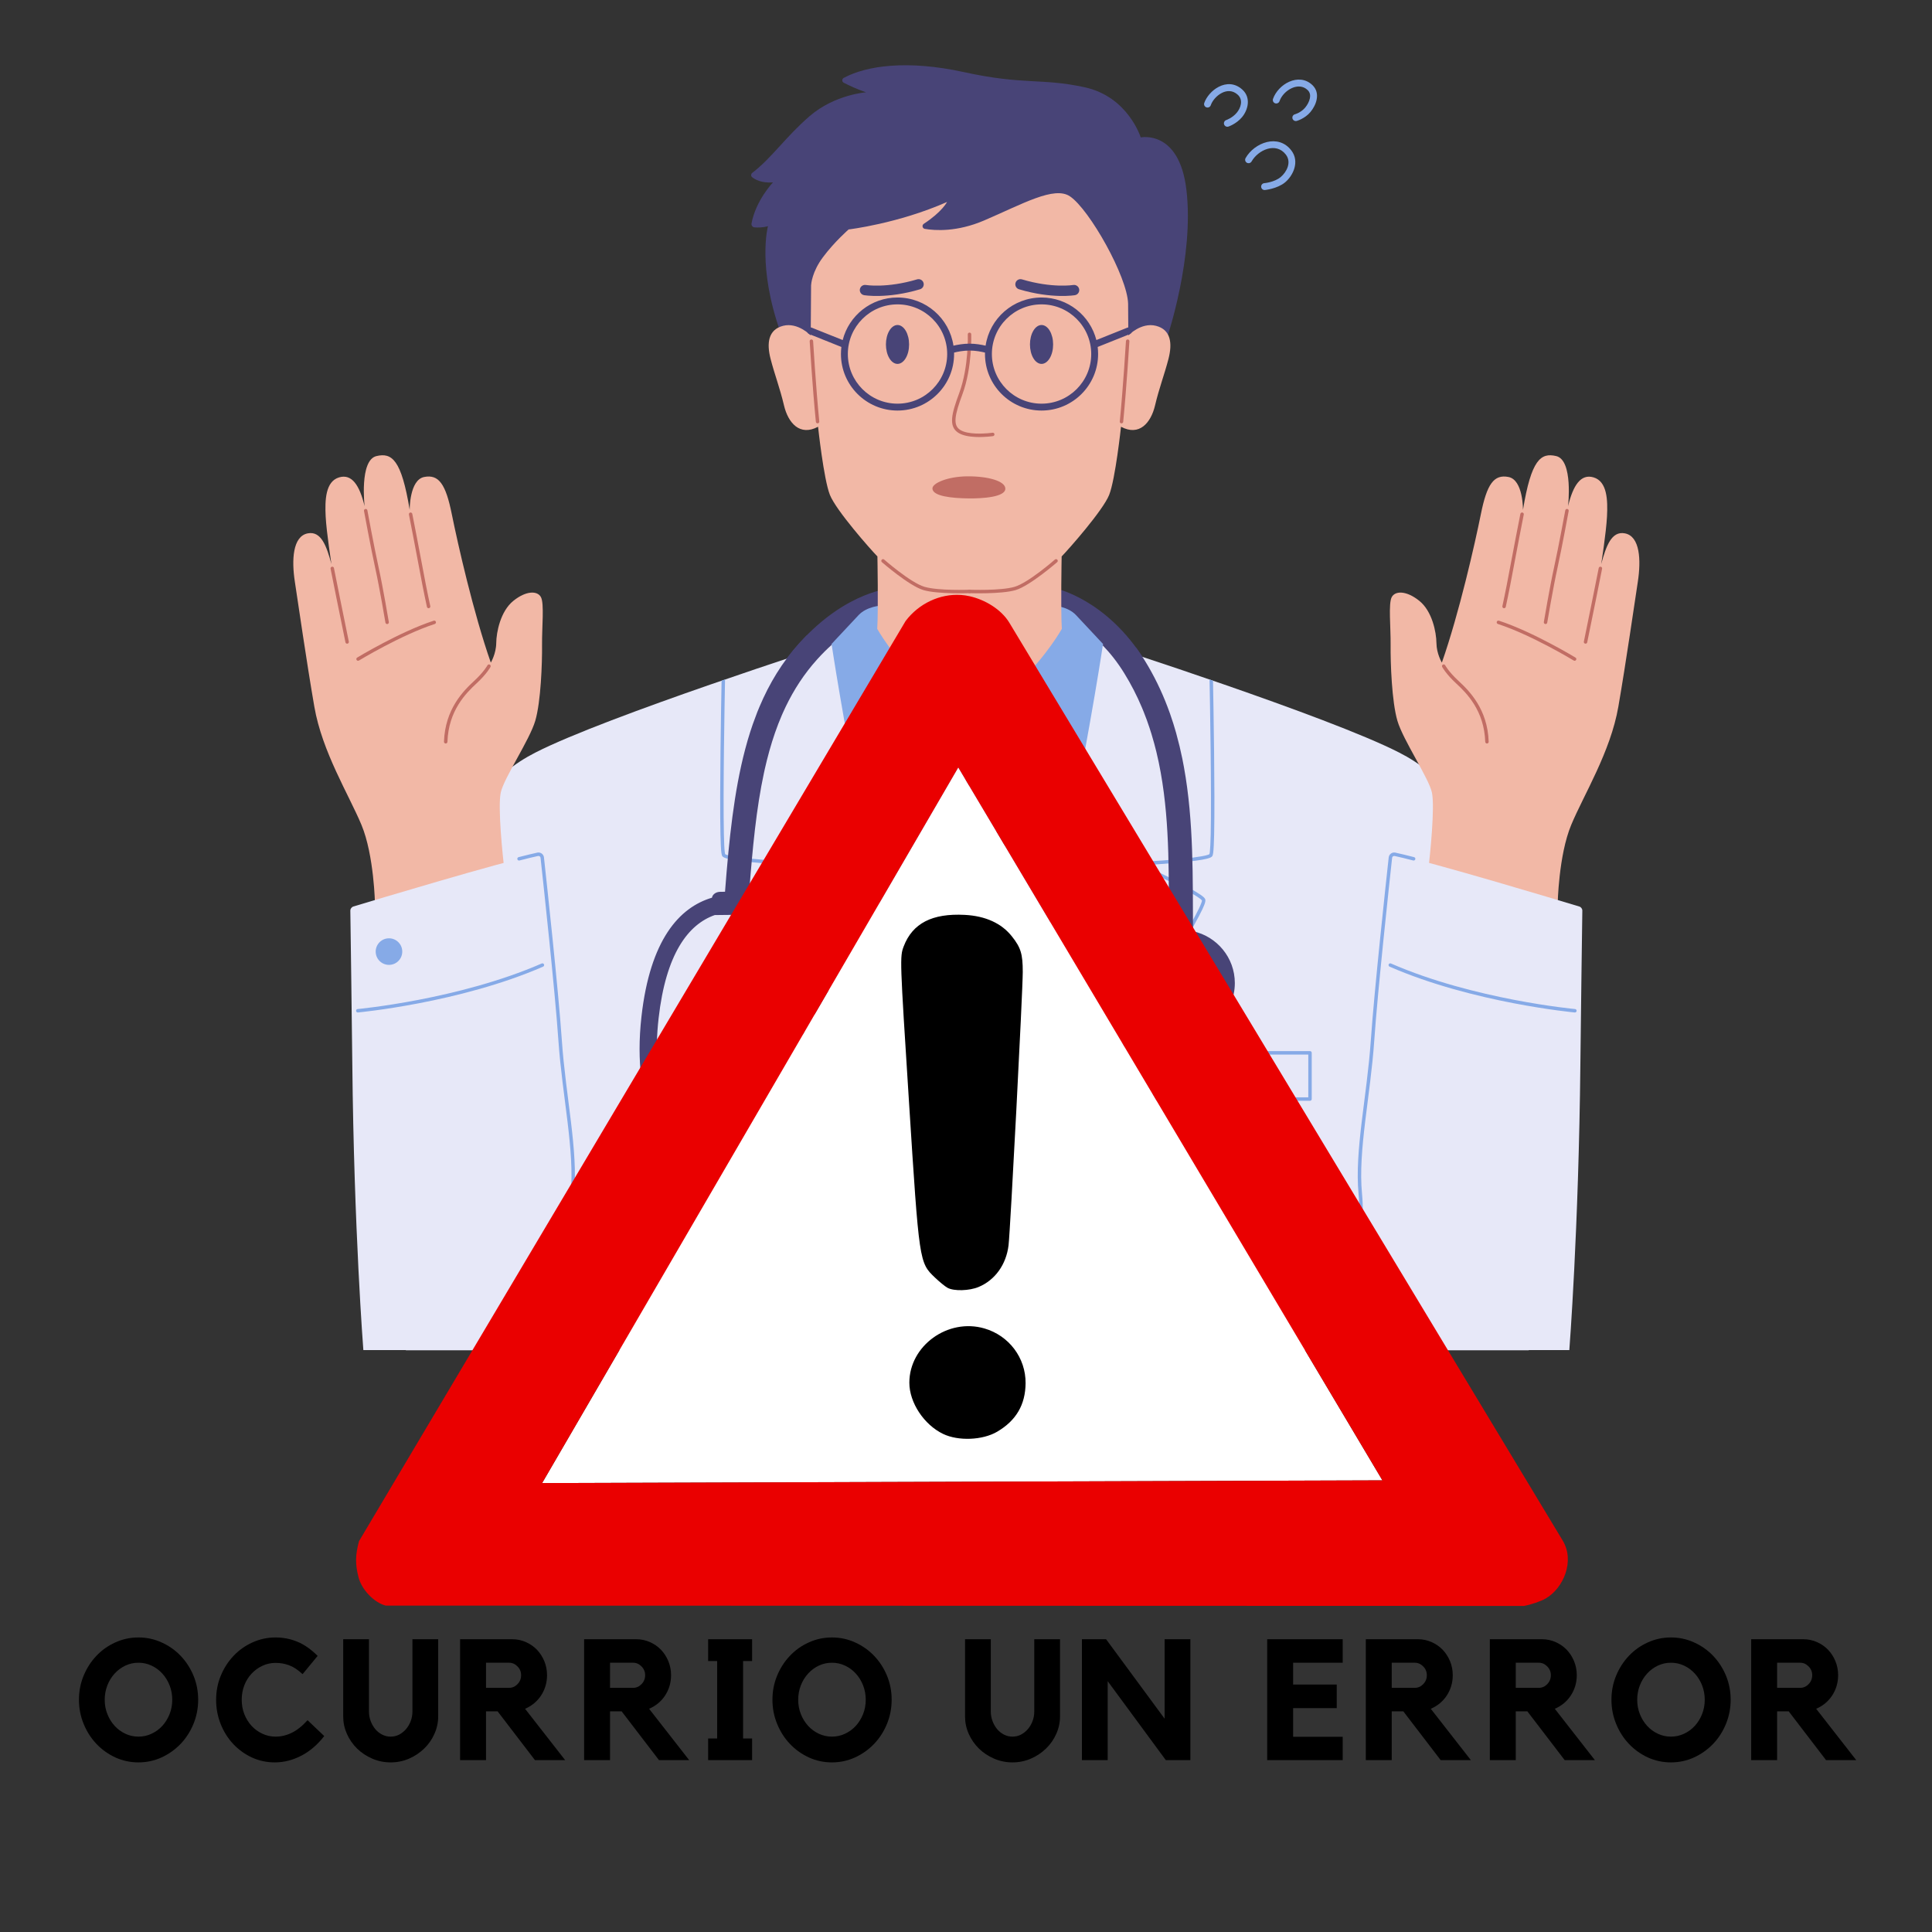 <svg xmlns="http://www.w3.org/2000/svg" xmlns:xlink="http://www.w3.org/1999/xlink" width="500" zoomAndPan="magnify" viewBox="0 0 375 375" height="500" preserveAspectRatio="xMidYMid meet" version="1.0"><rect x="0" y="0" width="375" height="375" fill="#333333" stroke="none"/><defs><g/><clipPath id="82d92f7d9d"><path d="M 78 124 L 297 124 L 297 262.121 L 78 262.121 Z M 78 124 " clip-rule="nonzero"/></clipPath><clipPath id="0815c92156"><path d="M 56.25 88 L 106 88 L 106 176 L 56.25 176 Z M 56.25 88 " clip-rule="nonzero"/></clipPath><clipPath id="e701222371"><path d="M 269 88 L 318.75 88 L 318.75 176 L 269 176 Z M 269 88 " clip-rule="nonzero"/></clipPath><clipPath id="7271007358"><path d="M 68 165 L 116 165 L 116 262.121 L 68 262.121 Z M 68 165 " clip-rule="nonzero"/></clipPath><clipPath id="fca00e598e"><path d="M 260 165 L 308 165 L 308 262.121 L 260 262.121 Z M 260 165 " clip-rule="nonzero"/></clipPath><clipPath id="f520c1b42b"><path d="M 69 115.215 L 305 115.215 L 305 311.715 L 69 311.715 Z M 69 115.215 " clip-rule="nonzero"/></clipPath></defs><path fill="#484477" d="M 143.574 149.973 C 145.598 140.141 148.949 131.699 155.152 124.828 C 164.438 114.539 173.176 114.168 173.176 114.168 C 174.465 114.09 175.574 115.074 175.652 116.363 C 175.727 117.652 174.742 118.762 173.453 118.836 C 173.453 118.836 166.348 119.406 158.629 127.965 C 153.152 134.027 150.137 141.422 148.293 149.973 Z M 225.297 149.973 C 224.09 143.27 221.965 136.727 218.207 130.656 C 212.039 120.691 203.902 118.785 203.902 118.785 C 202.641 118.508 201.84 117.258 202.117 116 C 202.395 114.738 203.645 113.941 204.91 114.219 C 204.91 114.219 214.816 116.281 222.188 128.195 C 226.414 135.023 228.723 142.41 229.988 149.973 Z M 225.297 149.973 " fill-opacity="1" fill-rule="evenodd"/><path fill="#86aae7" d="M 187.75 119.93 L 187.758 119.918 L 204.543 117.551 C 204.543 117.551 207.277 117.707 208.852 119.387 C 210.426 121.07 216.004 127.031 216.004 127.031 L 199.48 227.883 L 187.758 255.41 L 187.75 255.391 L 187.75 255.41 L 176.027 227.883 L 159.5 127.031 C 159.5 127.031 165.082 121.07 166.656 119.387 C 168.23 117.707 170.965 117.551 170.965 117.551 L 187.75 119.918 Z M 187.75 119.93 " fill-opacity="1" fill-rule="evenodd"/><path fill="#484477" d="M 164.035 145.691 L 169.516 154.875 C 169.57 154.969 169.664 155.027 169.77 155.035 C 169.875 155.047 169.98 155.008 170.051 154.93 C 170.051 154.93 175.48 148.938 178.109 146.145 C 179.555 144.609 180.695 143.465 181.637 142.867 C 182.434 142.359 183.062 142.262 183.613 142.777 C 183.75 142.902 183.961 142.898 184.086 142.762 C 184.211 142.629 184.207 142.418 184.07 142.289 C 183.434 141.691 182.727 141.609 181.879 141.98 C 180.793 142.453 179.43 143.766 177.621 145.688 C 175.363 148.086 171.039 152.848 169.859 154.145 C 169.859 154.145 164.609 145.348 164.609 145.348 C 164.516 145.191 164.309 145.141 164.152 145.234 C 163.992 145.328 163.941 145.531 164.035 145.691 Z M 164.035 145.691 " fill-opacity="1" fill-rule="evenodd"/><path fill="#484477" d="M 211.473 145.691 L 205.988 154.875 C 205.938 154.969 205.844 155.027 205.738 155.035 C 205.629 155.047 205.527 155.008 205.457 154.93 C 205.457 154.93 200.023 148.938 197.398 146.145 C 195.953 144.609 194.812 143.465 193.867 142.867 C 193.07 142.359 192.441 142.262 191.895 142.777 C 191.758 142.902 191.547 142.898 191.422 142.762 C 191.293 142.629 191.301 142.418 191.434 142.289 C 192.07 141.691 192.781 141.609 193.629 141.98 C 194.715 142.453 196.078 143.766 197.887 145.688 C 200.145 148.086 204.469 152.848 205.648 154.145 C 205.648 154.145 210.898 145.348 210.898 145.348 C 210.992 145.191 211.195 145.141 211.355 145.234 C 211.512 145.328 211.566 145.531 211.473 145.691 Z M 211.473 145.691 " fill-opacity="1" fill-rule="evenodd"/><g clip-path="url(#82d92f7d9d)"><path fill="#e7e8f8" d="M 78.777 262.09 C 78.777 262.09 81.402 212.418 84.254 195.629 C 86.277 183.707 88.281 164.746 93.434 155.613 C 96.031 151.004 99.934 148.109 103.93 146.066 C 117.727 139.012 161.406 124.992 161.406 124.992 C 161.406 124.992 170.133 183.609 187.75 242.523 L 188.164 241.141 C 205.504 182.699 214.098 124.992 214.098 124.992 C 214.098 124.992 257.777 139.012 271.57 146.066 C 275.566 148.109 279.473 151.004 282.07 155.613 C 287.219 164.746 289.223 183.707 291.25 195.629 C 294.102 212.418 296.727 262.09 296.727 262.09 L 187.75 262.082 Z M 78.777 262.09 " fill-opacity="1" fill-rule="evenodd"/></g><path fill="#484477" d="M 187.418 149.449 L 187.418 232.113 C 187.418 232.297 187.566 232.445 187.75 232.445 C 187.934 232.445 188.086 232.297 188.086 232.113 L 188.086 149.449 C 188.086 149.266 187.934 149.113 187.75 149.113 C 187.566 149.113 187.418 149.266 187.418 149.449 Z M 187.418 149.449 " fill-opacity="1" fill-rule="evenodd"/><path fill="#484477" d="M 195.293 163.238 C 195.293 163.484 195.246 163.723 195.152 163.949 C 195.059 164.176 194.922 164.379 194.75 164.551 C 194.574 164.727 194.375 164.859 194.145 164.953 C 193.918 165.047 193.68 165.094 193.434 165.094 C 193.188 165.094 192.953 165.047 192.723 164.953 C 192.496 164.859 192.297 164.727 192.121 164.551 C 191.945 164.379 191.812 164.176 191.719 163.949 C 191.625 163.723 191.578 163.484 191.578 163.238 C 191.578 162.992 191.625 162.758 191.719 162.527 C 191.812 162.301 191.945 162.102 192.121 161.926 C 192.297 161.754 192.496 161.617 192.723 161.523 C 192.953 161.43 193.188 161.383 193.434 161.383 C 193.68 161.383 193.918 161.43 194.145 161.523 C 194.375 161.617 194.574 161.754 194.75 161.926 C 194.922 162.102 195.059 162.301 195.152 162.527 C 195.246 162.758 195.293 162.992 195.293 163.238 Z M 195.293 163.238 " fill-opacity="1" fill-rule="nonzero"/><path fill="#484477" d="M 195.293 186.48 C 195.293 186.727 195.246 186.965 195.152 187.191 C 195.059 187.418 194.922 187.621 194.75 187.793 C 194.574 187.969 194.375 188.102 194.145 188.195 C 193.918 188.289 193.68 188.336 193.434 188.336 C 193.188 188.336 192.953 188.289 192.723 188.195 C 192.496 188.102 192.297 187.969 192.121 187.793 C 191.945 187.621 191.812 187.418 191.719 187.191 C 191.625 186.965 191.578 186.727 191.578 186.48 C 191.578 186.234 191.625 186 191.719 185.77 C 191.812 185.543 191.945 185.344 192.121 185.168 C 192.297 184.996 192.496 184.859 192.723 184.766 C 192.953 184.672 193.188 184.625 193.434 184.625 C 193.68 184.625 193.918 184.672 194.145 184.766 C 194.375 184.859 194.574 184.996 194.75 185.168 C 194.922 185.344 195.059 185.543 195.152 185.77 C 195.246 186 195.293 186.234 195.293 186.48 Z M 195.293 186.48 " fill-opacity="1" fill-rule="nonzero"/><path fill="#484477" d="M 195.293 209.77 C 195.293 210.016 195.246 210.25 195.152 210.477 C 195.059 210.707 194.922 210.906 194.75 211.082 C 194.574 211.254 194.375 211.387 194.145 211.484 C 193.918 211.578 193.68 211.625 193.434 211.625 C 193.188 211.625 192.953 211.578 192.723 211.484 C 192.496 211.387 192.297 211.254 192.121 211.082 C 191.945 210.906 191.812 210.707 191.719 210.477 C 191.625 210.25 191.578 210.016 191.578 209.77 C 191.578 209.523 191.625 209.285 191.719 209.059 C 191.812 208.828 191.945 208.629 192.121 208.457 C 192.297 208.281 192.496 208.148 192.723 208.051 C 192.953 207.957 193.188 207.91 193.434 207.91 C 193.68 207.91 193.918 207.957 194.145 208.051 C 194.375 208.148 194.574 208.281 194.75 208.457 C 194.922 208.629 195.059 208.828 195.152 209.059 C 195.246 209.285 195.293 209.523 195.293 209.77 Z M 195.293 209.77 " fill-opacity="1" fill-rule="nonzero"/><path fill="#484477" d="M 226.512 65.59 C 226.512 65.59 231.867 49.875 230.27 36.738 C 228.852 25.102 221.414 26.672 221.414 26.672 C 221.414 26.672 218.969 18.77 210.535 16.938 C 202.105 15.105 198.766 16.555 187.117 14 C 176.18 11.602 168.215 12.715 163.746 15.133 C 163.582 15.23 163.48 15.41 163.484 15.602 C 163.492 15.797 163.602 15.973 163.773 16.062 C 164.73 16.551 166.383 17.34 168.102 17.918 C 168.102 17.918 162.035 18.34 157.18 22.516 C 152.516 26.523 149.762 30.711 146.016 33.547 C 145.895 33.637 145.816 33.777 145.797 33.926 C 145.781 34.078 145.828 34.23 145.926 34.344 C 146.516 34.832 147.762 35.566 150.035 35.402 C 150.035 35.402 146.695 38.883 145.867 43.391 C 145.84 43.559 145.879 43.734 145.98 43.871 C 146.082 44.012 146.238 44.102 146.406 44.125 C 147.02 44.184 148.008 44.203 149.059 43.902 C 149.059 43.902 146.926 51.734 151.543 64.66 C 156.156 77.586 226.512 65.59 226.512 65.59 Z M 226.512 65.59 " fill-opacity="1" fill-rule="evenodd"/><path fill="#f2b8a6" d="M 157.43 55.387 C 157.445 55.102 157.629 52.746 159.723 49.938 C 161.957 46.938 164.719 44.535 164.719 44.535 C 164.719 44.535 174.297 43.41 183.824 39.199 C 183.824 39.199 182.867 41.113 179.297 43.449 C 179.121 43.57 179.035 43.781 179.07 43.988 C 179.105 44.195 179.262 44.363 179.469 44.418 C 181.477 44.766 185.738 45.055 191.023 42.789 C 198.438 39.617 204.625 36.035 207.691 38.117 C 211.488 40.691 218.836 53.738 218.965 58.961 L 218.965 59.023 L 219.008 65.105 C 219.008 65.105 221.496 62.504 224.383 63.242 C 227.27 63.988 227.586 66.621 226.801 69.66 C 226.016 72.699 224.992 75.309 224.195 78.688 C 223.398 82.066 221.145 84.742 217.586 82.832 C 217.586 82.832 216.496 93.016 215.289 96.055 C 214.078 99.094 207.387 106.652 206.066 108.004 C 206.066 108.004 205.867 118.484 206.102 122.062 C 206.102 122.062 203.301 127.113 197.922 132.344 C 191.348 138.734 190.934 139.039 190.48 140.434 C 189.316 144.051 188.191 147.207 188.191 147.207 L 188.18 147.152 L 188.18 147.207 C 188.18 147.207 187.055 144.051 185.887 140.434 C 185.438 139.039 185.023 138.734 178.449 132.344 C 173.07 127.113 170.27 122.062 170.27 122.062 C 170.5 118.484 170.305 108.004 170.305 108.004 C 168.984 106.652 162.293 99.094 161.082 96.055 C 159.875 93.016 158.785 82.832 158.785 82.832 C 155.223 84.742 152.973 82.066 152.172 78.688 C 151.375 75.309 150.355 72.699 149.57 69.66 C 148.781 66.621 149.102 63.988 151.988 63.242 C 154.871 62.504 157.363 65.105 157.363 65.105 L 157.43 55.414 Z M 157.43 55.387 " fill-opacity="1" fill-rule="evenodd"/><path fill="#c16d64" d="M 157.156 66.238 C 157.156 66.238 157.691 75.152 158.359 81.875 C 158.379 82.059 158.539 82.191 158.727 82.176 C 158.906 82.156 159.043 81.992 159.023 81.809 C 158.359 75.098 157.824 66.199 157.824 66.199 C 157.812 66.016 157.652 65.875 157.469 65.887 C 157.285 65.898 157.145 66.055 157.156 66.238 Z M 157.156 66.238 " fill-opacity="1" fill-rule="evenodd"/><path fill="#c16d64" d="M 218.547 66.199 C 218.547 66.199 218.012 75.098 217.348 81.809 C 217.328 81.992 217.461 82.156 217.645 82.176 C 217.828 82.191 217.992 82.059 218.012 81.875 C 218.676 75.152 219.215 66.238 219.215 66.238 C 219.227 66.055 219.086 65.898 218.902 65.887 C 218.715 65.875 218.559 66.016 218.547 66.199 Z M 218.547 66.199 " fill-opacity="1" fill-rule="evenodd"/><path fill="#c16d64" d="M 204.758 108.609 C 204.758 108.609 199.637 113.102 196.934 113.898 C 194.227 114.699 188.203 114.465 188.203 114.465 C 188.016 114.457 187.863 114.605 187.855 114.789 C 187.848 114.973 187.992 115.129 188.176 115.133 C 188.176 115.133 194.348 115.359 197.125 114.539 C 199.906 113.719 205.199 109.113 205.199 109.113 C 205.336 108.992 205.352 108.777 205.23 108.641 C 205.109 108.504 204.898 108.488 204.758 108.609 Z M 204.758 108.609 " fill-opacity="1" fill-rule="evenodd"/><path fill="#c16d64" d="M 187.848 64.902 C 187.848 64.902 188.078 71.172 186.188 76.281 C 185.43 78.324 184.918 79.918 184.812 81.133 C 184.695 82.48 185.055 83.406 186.027 84.016 C 186.867 84.543 188.125 84.758 189.336 84.812 C 191.094 84.895 192.742 84.652 192.742 84.652 C 192.926 84.625 193.051 84.453 193.023 84.273 C 193 84.09 192.828 83.965 192.645 83.992 C 192.645 83.992 191.059 84.223 189.367 84.145 C 188.277 84.098 187.137 83.922 186.383 83.449 C 185.625 82.977 185.387 82.238 185.48 81.191 C 185.582 80.016 186.082 78.484 186.812 76.512 C 188.746 71.289 188.516 64.875 188.516 64.875 C 188.508 64.691 188.352 64.547 188.168 64.555 C 187.984 64.562 187.84 64.715 187.848 64.902 Z M 187.848 64.902 " fill-opacity="1" fill-rule="evenodd"/><path fill="#c16d64" d="M 171.613 108.609 C 171.613 108.609 176.734 113.102 179.438 113.898 C 182.145 114.699 188.168 114.465 188.168 114.465 C 188.352 114.457 188.508 114.605 188.516 114.789 C 188.523 114.973 188.379 115.129 188.191 115.133 C 188.191 115.133 182.023 115.359 179.246 114.539 C 176.461 113.719 171.172 109.113 171.172 109.113 C 171.035 108.992 171.02 108.777 171.141 108.641 C 171.262 108.504 171.473 108.488 171.613 108.609 Z M 171.613 108.609 " fill-opacity="1" fill-rule="evenodd"/><path fill="#484477" d="M 176.453 66.855 C 176.453 67.359 176.398 67.84 176.285 68.301 C 176.168 68.766 176.008 69.172 175.797 69.527 C 175.586 69.879 175.344 70.152 175.066 70.344 C 174.793 70.535 174.504 70.633 174.207 70.633 C 173.91 70.633 173.621 70.535 173.348 70.344 C 173.07 70.152 172.828 69.879 172.617 69.527 C 172.406 69.172 172.242 68.766 172.129 68.301 C 172.016 67.84 171.957 67.359 171.957 66.855 C 171.957 66.355 172.016 65.875 172.129 65.414 C 172.242 64.949 172.406 64.543 172.617 64.188 C 172.828 63.836 173.07 63.562 173.348 63.371 C 173.621 63.18 173.91 63.082 174.207 63.082 C 174.504 63.082 174.793 63.18 175.066 63.371 C 175.344 63.562 175.586 63.836 175.797 64.188 C 176.008 64.543 176.168 64.949 176.285 65.414 C 176.398 65.875 176.453 66.355 176.453 66.855 Z M 176.453 66.855 " fill-opacity="1" fill-rule="nonzero"/><path fill="#484477" d="M 204.41 66.855 C 204.41 67.359 204.355 67.84 204.242 68.301 C 204.125 68.766 203.965 69.172 203.754 69.527 C 203.543 69.879 203.301 70.152 203.023 70.344 C 202.75 70.535 202.461 70.633 202.164 70.633 C 201.867 70.633 201.578 70.535 201.305 70.344 C 201.027 70.152 200.785 69.879 200.574 69.527 C 200.363 69.172 200.199 68.766 200.086 68.301 C 199.973 67.84 199.914 67.359 199.914 66.855 C 199.914 66.355 199.973 65.875 200.086 65.414 C 200.199 64.949 200.363 64.543 200.574 64.188 C 200.785 63.836 201.027 63.562 201.305 63.371 C 201.578 63.18 201.867 63.082 202.164 63.082 C 202.461 63.082 202.75 63.18 203.023 63.371 C 203.301 63.562 203.543 63.836 203.754 64.188 C 203.965 64.543 204.125 64.949 204.242 65.414 C 204.355 65.875 204.41 66.355 204.41 66.855 Z M 204.41 66.855 " fill-opacity="1" fill-rule="nonzero"/><path fill="#484477" d="M 191.305 67.094 C 190.574 66.922 189.398 66.703 188.191 66.703 L 188.18 66.703 C 186.973 66.703 185.797 66.922 185.066 67.094 C 184.281 61.805 179.715 57.746 174.207 57.746 C 169.082 57.746 164.773 61.258 163.566 66.004 L 157.562 63.602 C 157.223 63.465 156.832 63.633 156.695 63.977 C 156.555 64.316 156.723 64.707 157.066 64.844 L 163.312 67.344 C 163.258 67.793 163.227 68.25 163.227 68.715 C 163.227 74.77 168.148 79.688 174.207 79.688 C 180.266 79.688 185.188 74.77 185.188 68.715 C 185.188 68.621 185.184 68.531 185.184 68.438 C 185.809 68.281 186.973 68.039 188.18 68.039 L 188.191 68.039 C 189.398 68.039 190.562 68.281 191.188 68.438 C 191.184 68.531 191.184 68.621 191.184 68.715 C 191.184 74.77 196.105 79.688 202.164 79.688 C 208.223 79.688 213.141 74.77 213.141 68.715 C 213.141 68.25 213.113 67.793 213.059 67.344 L 219.305 64.844 C 219.645 64.707 219.812 64.316 219.676 63.977 C 219.539 63.633 219.148 63.465 218.805 63.602 L 212.805 66.004 C 211.594 61.258 207.289 57.746 202.164 57.746 C 196.656 57.746 192.09 61.805 191.305 67.094 Z M 174.207 59.078 C 179.527 59.078 183.848 63.398 183.848 68.715 C 183.848 74.031 179.527 78.352 174.207 78.352 C 168.887 78.352 164.566 74.031 164.566 68.715 C 164.566 63.398 168.887 59.078 174.207 59.078 Z M 202.164 59.078 C 207.484 59.078 211.805 63.398 211.805 68.715 C 211.805 74.031 207.484 78.352 202.164 78.352 C 196.84 78.352 192.523 74.031 192.523 68.715 C 192.523 63.398 196.84 59.078 202.164 59.078 Z M 202.164 59.078 " fill-opacity="1" fill-rule="evenodd"/><path fill="#86aae7" d="M 235.312 132.07 L 234.77 131.883 C 234.855 136.16 235.176 153.883 234.996 161.957 C 234.957 163.555 234.902 164.773 234.824 165.43 C 234.805 165.574 234.77 165.73 234.754 165.789 C 234.715 165.812 234.605 165.871 234.508 165.906 C 234.207 166.012 233.758 166.113 233.203 166.211 C 229.527 166.863 221.441 167.293 220.836 167.328 C 218.164 166.051 216.145 165.125 216.145 165.125 C 215.977 165.047 215.781 165.121 215.703 165.289 C 215.625 165.457 215.699 165.656 215.867 165.73 C 215.867 165.73 226.984 170.84 231.543 173.531 C 232.207 173.922 232.73 174.262 233.051 174.523 C 233.16 174.617 233.273 174.742 233.301 174.773 C 233.309 174.895 233.242 175.094 233.137 175.367 C 232.938 175.906 232.57 176.664 232.086 177.582 C 230.176 181.203 226.484 187.234 223.891 192.039 C 220.188 198.906 204.766 225.305 195.277 239.418 C 195.176 239.57 195.215 239.777 195.371 239.883 C 195.523 239.984 195.73 239.941 195.832 239.789 C 205.332 225.66 220.77 199.23 224.48 192.359 C 227.445 186.855 231.852 179.758 233.387 176.484 C 233.668 175.883 233.855 175.406 233.926 175.082 C 233.969 174.895 233.973 174.746 233.957 174.637 C 233.938 174.52 233.844 174.344 233.641 174.152 C 233.328 173.859 232.711 173.445 231.883 172.953 C 229.547 171.574 225.492 169.562 222.086 167.926 C 224.621 167.773 230.379 167.395 233.32 166.871 C 234.027 166.746 234.578 166.609 234.898 166.469 C 235.098 166.383 235.23 166.285 235.297 166.191 C 235.359 166.113 235.438 165.887 235.484 165.512 C 235.566 164.844 235.629 163.602 235.664 161.973 C 235.84 154.035 235.531 136.789 235.445 132.117 Z M 140.188 132.07 L 140.73 131.883 C 140.648 136.16 140.324 153.883 140.508 161.957 C 140.543 163.555 140.598 164.773 140.68 165.43 C 140.699 165.574 140.734 165.73 140.746 165.789 C 140.789 165.812 140.895 165.871 140.992 165.906 C 141.297 166.012 141.746 166.113 142.297 166.211 C 145.973 166.863 154.062 167.293 154.668 167.328 C 157.34 166.051 159.355 165.125 159.355 165.125 C 159.523 165.047 159.723 165.121 159.801 165.289 C 159.879 165.457 159.805 165.656 159.637 165.73 C 159.637 165.73 148.516 170.84 143.961 173.531 C 143.293 173.922 142.773 174.262 142.453 174.523 C 142.34 174.617 142.23 174.742 142.203 174.773 C 142.191 174.895 142.262 175.094 142.363 175.367 C 142.566 175.906 142.934 176.664 143.418 177.582 C 145.324 181.203 149.02 187.234 151.613 192.039 C 155.316 198.906 170.734 225.305 180.223 239.418 C 180.328 239.57 180.285 239.777 180.133 239.883 C 179.98 239.984 179.773 239.941 179.668 239.789 C 170.172 225.66 154.73 199.23 151.023 192.359 C 148.059 186.855 143.648 179.758 142.117 176.484 C 141.836 175.883 141.648 175.406 141.574 175.082 C 141.535 174.895 141.527 174.746 141.547 174.637 C 141.566 174.52 141.66 174.344 141.863 174.152 C 142.176 173.859 142.793 173.445 143.621 172.953 C 145.957 171.574 150.008 169.562 153.418 167.926 C 150.879 167.773 145.125 167.395 142.18 166.871 C 141.477 166.746 140.926 166.609 140.605 166.469 C 140.406 166.383 140.273 166.285 140.203 166.191 C 140.145 166.113 140.062 165.887 140.016 165.512 C 139.934 164.844 139.875 163.602 139.84 161.973 C 139.66 154.035 139.969 136.789 140.059 132.117 Z M 254.605 204.352 C 254.605 204.168 254.457 204.016 254.273 204.016 L 224.039 204.016 C 223.852 204.016 223.703 204.168 223.703 204.352 L 223.703 213.324 C 223.703 213.512 223.852 213.66 224.039 213.66 L 254.273 213.66 C 254.457 213.66 254.605 213.512 254.605 213.324 Z M 253.938 204.688 L 253.938 212.992 C 253.938 212.992 224.371 212.992 224.371 212.992 C 224.371 212.992 224.371 204.688 224.371 204.688 Z M 253.938 204.688 " fill-opacity="1" fill-rule="evenodd"/><path fill="#484477" d="M 167.723 57.293 C 167.723 57.293 172.156 58.066 178.578 56.148 C 179.109 55.988 179.414 55.43 179.254 54.898 C 179.094 54.367 178.535 54.066 178.004 54.227 C 172.117 55.984 168.059 55.316 168.059 55.316 C 167.512 55.227 166.996 55.594 166.902 56.141 C 166.809 56.684 167.18 57.203 167.723 57.293 Z M 167.723 57.293 " fill-opacity="1" fill-rule="evenodd"/><path fill="#484477" d="M 208.645 57.293 C 208.645 57.293 204.215 58.066 197.789 56.148 C 197.258 55.988 196.957 55.43 197.117 54.898 C 197.273 54.367 197.836 54.066 198.363 54.227 C 204.254 55.984 208.312 55.316 208.312 55.316 C 208.855 55.227 209.375 55.594 209.469 56.141 C 209.559 56.684 209.191 57.203 208.645 57.293 Z M 208.645 57.293 " fill-opacity="1" fill-rule="evenodd"/><path fill="#c16d64" d="M 180.984 94.82 C 180.961 93.762 184.004 92.492 187.699 92.457 C 191.789 92.414 195.141 93.383 195.137 94.852 C 195.129 96.461 190.844 96.789 187.836 96.738 C 184.828 96.691 181.023 96.34 180.984 94.82 Z M 180.984 94.82 " fill-opacity="1" fill-rule="evenodd"/><path fill="#86aae7" d="M 235.012 20.418 C 235.316 19.527 236.152 18.551 237.172 18.031 C 238.121 17.551 239.246 17.484 240.234 18.375 C 241.383 19.406 240.812 20.984 240.043 21.895 C 239.195 22.902 238.02 23.301 238.02 23.301 C 237.668 23.418 237.48 23.797 237.598 24.148 C 237.715 24.496 238.098 24.684 238.445 24.566 C 238.445 24.566 239.973 24.055 241.066 22.754 C 242.238 21.363 242.879 18.957 241.129 17.383 C 239.652 16.055 237.977 16.121 236.562 16.844 C 235.227 17.523 234.145 18.82 233.746 19.988 C 233.625 20.34 233.812 20.719 234.164 20.836 C 234.512 20.957 234.895 20.77 235.012 20.418 Z M 235.012 20.418 " fill-opacity="1" fill-rule="evenodd"/><path fill="#86aae7" d="M 248.352 19.637 C 248.73 18.551 249.684 17.57 250.773 17.09 C 251.789 16.641 252.938 16.633 253.82 17.488 C 254.285 17.938 254.359 18.504 254.25 19.062 C 254.121 19.727 253.746 20.379 253.344 20.871 C 252.523 21.863 251.344 22.184 251.344 22.184 C 250.988 22.277 250.773 22.645 250.871 23.004 C 250.969 23.359 251.336 23.57 251.691 23.473 C 251.691 23.473 253.273 23.051 254.375 21.719 C 254.91 21.066 255.395 20.195 255.562 19.316 C 255.758 18.324 255.574 17.324 254.75 16.527 C 253.434 15.258 251.738 15.203 250.234 15.867 C 248.812 16.492 247.586 17.781 247.09 19.195 C 246.969 19.543 247.152 19.926 247.5 20.047 C 247.848 20.168 248.23 19.984 248.352 19.637 Z M 248.352 19.637 " fill-opacity="1" fill-rule="evenodd"/><path fill="#86aae7" d="M 242.93 31.34 C 244.211 29.09 247.688 27.5 249.598 30.027 C 250.742 31.543 249.703 33.43 248.574 34.371 C 247.355 35.387 245.395 35.551 245.395 35.551 C 245.027 35.586 244.758 35.91 244.793 36.277 C 244.824 36.645 245.148 36.918 245.52 36.883 C 245.52 36.883 247.922 36.648 249.43 35.398 C 251.023 34.07 252.281 31.363 250.664 29.223 C 248.129 25.867 243.465 27.695 241.77 30.68 C 241.586 31 241.699 31.41 242.02 31.59 C 242.34 31.773 242.746 31.66 242.93 31.34 Z M 242.93 31.34 " fill-opacity="1" fill-rule="evenodd"/><g clip-path="url(#0815c92156)"><path fill="#f2b8a6" d="M 72.785 175.488 C 72.785 175.488 72.617 166 70.16 160.109 C 67.699 154.219 62.527 145.938 61.012 137.164 C 59.492 128.391 57.875 117.105 57.23 112.914 C 56.586 108.723 56.793 104.086 59.742 103.523 C 62.348 103.027 63.383 105.996 64.336 109.488 C 64.336 109.488 63.371 103.371 63.211 100.23 C 63.055 97.094 63.16 93.441 65.828 92.656 C 68.285 91.934 69.785 94.164 70.77 98.254 C 70.77 98.254 69.734 89.332 73.062 88.527 C 76.055 87.809 77.914 89.195 79.52 98.969 C 79.52 98.969 79.457 93.145 82.332 92.582 C 85.172 92.027 86.516 93.961 87.688 99.77 C 88.863 105.574 91.887 118.965 95.266 128.609 C 95.266 128.609 96.297 126.902 96.32 124.809 C 96.34 122.715 97.141 118.637 99.641 116.625 C 102.137 114.609 104.336 114.641 105 115.91 C 105.664 117.184 105.176 121.715 105.211 125.199 C 105.246 128.684 104.992 136.152 103.898 139.898 C 102.801 143.645 97.766 151.07 97.191 153.859 C 96.613 156.648 97.516 165.82 97.965 169.301 C 98.418 172.781 81.371 176.129 72.785 175.488 Z M 72.785 175.488 " fill-opacity="1" fill-rule="evenodd"/></g><g clip-path="url(#e701222371)"><path fill="#f2b8a6" d="M 302.344 175.488 C 302.344 175.488 302.512 166 304.973 160.109 C 307.43 154.219 312.602 145.938 314.121 137.164 C 315.637 128.391 317.258 117.105 317.902 112.914 C 318.543 108.723 318.34 104.086 315.387 103.523 C 312.785 103.027 311.746 105.996 310.793 109.488 C 310.793 109.488 311.762 103.371 311.918 100.23 C 312.078 97.094 311.973 93.441 309.301 92.656 C 306.848 91.934 305.344 94.164 304.359 98.254 C 304.359 98.254 305.395 89.332 302.07 88.527 C 299.078 87.809 297.215 89.195 295.609 98.969 C 295.609 98.969 295.676 93.145 292.797 92.582 C 289.961 92.027 288.613 93.961 287.441 99.77 C 286.27 105.574 283.242 118.965 279.867 128.609 C 279.867 128.609 278.832 126.902 278.812 124.809 C 278.789 122.715 277.992 118.637 275.492 116.625 C 272.992 114.609 270.797 114.641 270.129 115.91 C 269.465 117.184 269.953 121.715 269.918 125.199 C 269.883 128.684 270.141 136.152 271.234 139.898 C 272.328 143.645 277.363 151.07 277.941 153.859 C 278.516 156.648 277.617 165.82 277.164 169.301 C 276.711 172.781 293.758 176.129 302.344 175.488 Z M 302.344 175.488 " fill-opacity="1" fill-rule="evenodd"/></g><path fill="#c16d64" d="M 94.613 129.141 C 94.613 129.141 93.949 130.391 92.027 132.172 C 89.918 134.117 86.387 137.652 86.176 143.969 C 86.172 144.156 86.316 144.309 86.5 144.316 C 86.684 144.32 86.84 144.176 86.848 143.992 C 87.047 137.922 90.457 134.531 92.48 132.66 C 94.516 130.781 95.207 129.449 95.207 129.449 C 95.293 129.289 95.23 129.086 95.066 129 C 94.902 128.914 94.699 128.977 94.613 129.141 Z M 69.672 128.207 C 69.672 128.207 77.848 123.242 84.395 121.113 C 84.566 121.055 84.664 120.867 84.605 120.691 C 84.551 120.516 84.363 120.422 84.188 120.477 C 77.582 122.629 69.324 127.637 69.324 127.637 C 69.168 127.73 69.117 127.938 69.215 128.094 C 69.309 128.254 69.516 128.301 69.672 128.207 Z M 64.164 110.391 C 64.164 110.391 66.242 120.816 67.051 124.676 C 67.09 124.855 67.266 124.973 67.449 124.934 C 67.629 124.895 67.742 124.719 67.707 124.539 C 66.898 120.68 64.82 110.262 64.82 110.262 C 64.785 110.078 64.609 109.961 64.43 110 C 64.246 110.035 64.129 110.211 64.164 110.391 Z M 70.652 99.176 C 70.652 99.176 71.949 106.242 72.82 110.207 C 73.691 114.16 74.812 120.852 74.812 120.852 C 74.844 121.031 75.016 121.156 75.199 121.125 C 75.379 121.094 75.504 120.922 75.473 120.742 C 75.473 120.742 74.348 114.027 73.473 110.062 C 72.602 106.105 71.309 99.059 71.309 99.059 C 71.277 98.875 71.102 98.754 70.918 98.789 C 70.738 98.82 70.617 98.996 70.652 99.176 Z M 79.371 99.871 C 79.371 99.871 80.766 106.953 81.488 110.898 C 82.211 114.852 82.867 117.793 82.867 117.793 C 82.906 117.973 83.082 118.086 83.266 118.047 C 83.445 118.008 83.559 117.828 83.52 117.648 C 83.52 117.648 82.867 114.715 82.145 110.777 C 81.422 106.832 80.027 99.742 80.027 99.742 C 79.992 99.562 79.812 99.445 79.633 99.48 C 79.453 99.516 79.336 99.691 79.371 99.871 Z M 79.371 99.871 " fill-opacity="1" fill-rule="evenodd"/><path fill="#c16d64" d="M 280.516 129.141 C 280.516 129.141 281.18 130.391 283.105 132.172 C 285.211 134.117 288.746 137.652 288.953 143.969 C 288.961 144.156 288.816 144.309 288.629 144.316 C 288.445 144.32 288.293 144.176 288.285 143.992 C 288.082 137.922 284.676 134.531 282.648 132.66 C 280.617 130.781 279.926 129.449 279.926 129.449 C 279.84 129.289 279.902 129.086 280.066 129 C 280.227 128.914 280.43 128.977 280.516 129.141 Z M 305.457 128.207 C 305.457 128.207 297.281 123.242 290.738 121.113 C 290.562 121.055 290.465 120.867 290.523 120.691 C 290.582 120.516 290.77 120.422 290.945 120.477 C 297.551 122.629 305.805 127.637 305.805 127.637 C 305.965 127.73 306.016 127.938 305.918 128.094 C 305.82 128.254 305.617 128.301 305.461 128.207 Z M 310.965 110.391 C 310.965 110.391 308.891 120.816 308.078 124.676 C 308.043 124.855 307.863 124.973 307.684 124.934 C 307.504 124.895 307.387 124.719 307.426 124.539 C 308.234 120.68 310.309 110.262 310.309 110.262 C 310.344 110.078 310.52 109.961 310.703 110 C 310.883 110.035 311 110.211 310.965 110.391 Z M 304.48 99.176 C 304.48 99.176 303.184 106.242 302.312 110.207 C 301.441 114.16 300.316 120.852 300.316 120.852 C 300.289 121.031 300.113 121.156 299.934 121.125 C 299.75 121.094 299.629 120.922 299.656 120.742 C 299.656 120.742 300.785 114.027 301.656 110.062 C 302.527 106.105 303.82 99.059 303.82 99.059 C 303.855 98.875 304.031 98.754 304.211 98.789 C 304.395 98.82 304.512 98.996 304.48 99.176 Z M 295.762 99.871 C 295.762 99.871 294.367 106.953 293.641 110.898 C 292.918 114.852 292.266 117.793 292.266 117.793 C 292.223 117.973 292.047 118.086 291.867 118.047 C 291.688 118.008 291.574 117.828 291.613 117.648 C 291.613 117.648 292.262 114.715 292.984 110.777 C 293.707 106.832 295.105 99.742 295.105 99.742 C 295.141 99.562 295.316 99.445 295.496 99.48 C 295.68 99.516 295.797 99.691 295.762 99.871 Z M 295.762 99.871 " fill-opacity="1" fill-rule="evenodd"/><g clip-path="url(#7271007358)"><path fill="#e7e8f8" d="M 68 176.773 C 67.996 176.395 68.242 176.059 68.602 175.949 C 72.766 174.691 97.02 167.391 104.523 165.785 C 104.688 165.754 104.859 165.793 104.992 165.891 C 105.129 165.988 105.215 166.141 105.234 166.309 C 105.68 170.355 108.051 192.172 108.723 201.961 C 109.461 212.773 111.906 223.312 111.098 231.734 C 110.293 240.156 113.16 241.887 113.879 247.875 C 114.75 255.145 115.027 262.047 115.027 262.047 L 70.527 262.051 C 70.527 262.051 68.707 238.828 68.383 206.512 C 68.289 197.625 68.051 180.301 68 176.773 Z M 68 176.773 " fill-opacity="1" fill-rule="evenodd"/></g><g clip-path="url(#fca00e598e)"><path fill="#e7e8f8" d="M 307.129 176.773 C 307.137 176.395 306.891 176.059 306.527 175.949 C 302.367 174.691 278.113 167.391 270.609 165.785 C 270.445 165.754 270.273 165.793 270.137 165.891 C 270.004 165.988 269.914 166.141 269.895 166.309 C 269.453 170.355 267.078 192.172 266.41 201.961 C 265.668 212.773 263.227 223.312 264.031 231.734 C 264.84 240.156 261.973 241.887 261.254 247.875 C 260.383 255.145 260.105 262.047 260.105 262.047 L 304.605 262.051 C 304.605 262.051 306.422 238.828 306.75 206.512 C 306.84 197.625 307.082 180.301 307.129 176.773 Z M 307.129 176.773 " fill-opacity="1" fill-rule="evenodd"/></g><path fill="#86aae7" d="M 100.828 167.02 C 102.242 166.652 103.473 166.355 104.441 166.145 C 104.551 166.121 104.664 166.148 104.758 166.215 C 104.848 166.281 104.906 166.383 104.918 166.496 C 105.402 170.902 107.727 192.312 108.387 201.984 C 109.129 212.777 111.57 223.297 110.766 231.703 C 110.273 236.828 111.125 239.508 112.043 242.141 C 112.637 243.855 113.262 245.547 113.547 247.914 C 114.195 253.34 114.516 258.562 114.633 260.852 C 114.645 261.039 114.801 261.18 114.984 261.168 C 115.172 261.16 115.312 261.004 115.301 260.816 C 115.184 258.52 114.863 253.281 114.211 247.832 C 113.918 245.41 113.281 243.676 112.672 241.922 C 111.781 239.359 110.953 236.754 111.43 231.77 C 112.238 223.332 109.797 212.77 109.055 201.938 C 108.395 192.262 106.066 170.832 105.582 166.422 C 105.551 166.125 105.395 165.852 105.152 165.676 C 104.91 165.5 104.605 165.43 104.312 165.488 C 104.309 165.488 104.309 165.488 104.305 165.492 C 103.328 165.703 102.09 166.004 100.66 166.371 C 100.48 166.418 100.375 166.602 100.422 166.781 C 100.465 166.957 100.648 167.066 100.828 167.02 Z M 100.828 167.02 " fill-opacity="1" fill-rule="evenodd"/><path fill="#86aae7" d="M 274.301 167.02 C 272.887 166.652 271.656 166.355 270.688 166.145 C 270.578 166.121 270.465 166.148 270.375 166.215 C 270.281 166.281 270.223 166.383 270.211 166.496 C 269.73 170.902 267.402 192.312 266.742 201.984 C 266.004 212.777 263.562 223.297 264.367 231.703 C 264.855 236.828 264.008 239.508 263.09 242.141 C 262.496 243.855 261.867 245.547 261.586 247.914 C 260.934 253.34 260.613 258.562 260.496 260.852 C 260.484 261.039 260.328 261.18 260.145 261.168 C 259.961 261.16 259.816 261.004 259.828 260.816 C 259.945 258.52 260.27 253.281 260.922 247.832 C 261.211 245.41 261.848 243.676 262.457 241.922 C 263.348 239.359 264.176 236.754 263.699 231.77 C 262.891 223.332 265.332 212.77 266.074 201.938 C 266.738 192.262 269.062 170.832 269.547 166.422 C 269.582 166.125 269.738 165.852 269.98 165.676 C 270.219 165.5 270.527 165.43 270.82 165.488 C 270.824 165.488 270.824 165.488 270.828 165.492 C 271.801 165.703 273.043 166.004 274.469 166.371 C 274.648 166.418 274.758 166.602 274.711 166.781 C 274.664 166.957 274.48 167.066 274.301 167.02 Z M 274.301 167.02 " fill-opacity="1" fill-rule="evenodd"/><path fill="#86aae7" d="M 69.473 196.52 C 69.473 196.52 89.219 194.688 105.414 187.625 C 105.586 187.551 105.66 187.352 105.59 187.184 C 105.516 187.016 105.316 186.938 105.148 187.012 C 89.043 194.035 69.41 195.855 69.41 195.855 C 69.227 195.871 69.09 196.035 69.109 196.215 C 69.125 196.402 69.289 196.535 69.473 196.52 Z M 69.473 196.52 " fill-opacity="1" fill-rule="evenodd"/><path fill="#86aae7" d="M 305.656 196.52 C 305.656 196.52 285.914 194.688 269.715 187.625 C 269.547 187.551 269.469 187.352 269.543 187.184 C 269.617 187.016 269.812 186.938 269.984 187.012 C 286.086 194.035 305.719 195.855 305.719 195.855 C 305.902 195.871 306.039 196.035 306.023 196.215 C 306.004 196.402 305.84 196.535 305.656 196.52 Z M 305.656 196.52 " fill-opacity="1" fill-rule="evenodd"/><path fill="#86aae7" d="M 75.344 182.129 C 76.766 182.043 77.992 183.129 78.074 184.547 C 78.16 185.969 77.078 187.191 75.656 187.277 C 74.234 187.363 73.012 186.281 72.926 184.859 C 72.84 183.441 73.922 182.215 75.344 182.129 Z M 75.344 182.129 " fill-opacity="1" fill-rule="evenodd"/><path fill="#484477" d="M 161.406 124.992 L 161.434 125.16 C 160.516 125.984 159.578 126.914 158.629 127.965 C 156.102 130.762 154.098 133.848 152.492 137.195 L 151.957 138.355 L 151.75 138.824 C 150.805 141.023 150.008 143.328 149.336 145.734 L 148.848 147.582 L 148.469 149.176 L 148.293 149.973 C 146.793 156.926 146.066 164.645 145.426 173.043 L 146.027 173.035 C 146.848 173.027 147.535 173.508 147.66 174.141 C 154.363 175.867 160.32 182.223 161.574 197.918 C 162.84 213.805 157.391 221.168 155.805 222.953 C 155.805 222.953 153.539 226.32 151.066 226.137 C 148.59 225.953 147.488 222.613 149.004 220.16 C 149.922 218.668 151.266 218.504 152.668 219.352 C 153.18 219.664 153.621 219.812 154 219.84 C 155.723 217.406 159.242 210.777 158.238 198.184 C 157.188 185.004 152.695 179.219 147.254 177.523 L 138.734 177.613 C 133.57 179.43 129.246 185.133 127.832 197.664 C 126.336 210.945 130.113 217.719 131.629 219.84 C 132.004 219.809 132.438 219.66 132.945 219.352 C 134.348 218.504 135.691 218.668 136.613 220.16 C 138.125 222.613 137.023 225.953 134.547 226.137 C 132.074 226.32 129.863 222.953 129.863 222.953 L 129.859 222.949 C 129.633 222.727 122.457 215.488 124.512 197.289 C 126.188 182.422 131.836 176.125 138.191 174.242 C 138.293 173.605 138.965 173.109 139.789 173.102 L 140.727 173.09 C 141.508 162.887 142.473 153.641 144.629 145.469 L 145.113 143.711 L 145.625 142.039 L 146.121 140.555 L 146.98 138.238 L 147.41 137.195 C 149.328 132.641 151.832 128.512 155.152 124.832 C 155.625 124.309 156.094 123.812 156.562 123.336 Z M 220.531 125.73 C 221.098 126.504 221.652 127.324 222.191 128.195 C 223.988 131.105 225.441 134.113 226.613 137.195 L 227.098 138.512 C 227.324 139.152 227.535 139.797 227.742 140.445 L 228.281 142.254 L 228.957 144.863 L 229.484 147.238 L 229.805 148.914 C 231.727 159.52 231.5 170.496 231.559 180.754 C 236.199 181.754 239.68 185.883 239.68 190.812 C 239.68 196.496 235.062 201.105 229.379 201.105 C 223.695 201.105 219.078 196.496 219.078 190.812 C 219.078 185.996 222.398 181.945 226.879 180.828 C 226.824 170.898 227.145 160.242 225.297 149.973 C 225.055 148.617 224.773 147.266 224.449 145.926 L 224.027 144.289 L 223.512 142.5 L 223.125 141.285 L 222.59 139.738 L 222.008 138.219 L 221.637 137.312 C 220.68 135.043 219.547 132.82 218.207 130.656 C 216.883 128.512 215.461 126.738 214.051 125.281 L 214.273 123.789 Z M 220.531 125.73 " fill-opacity="1" fill-rule="evenodd"/><path fill="#ffffff" d="M 186 148.961 L 268.324 287.336 L 105.223 287.863 Z M 186 148.961 " fill-opacity="1" fill-rule="nonzero"/><g clip-path="url(#f520c1b42b)"><path fill="#ea0000" d="M 186.492 115.48 C 182.465 115.219 178.352 117.121 175.773 120.543 L 69.68 299.145 C 68.961 301.844 68.934 303.562 69.574 306.102 C 70.184 308.531 72.57 311.039 74.852 311.645 L 295.809 311.711 C 297.188 311.457 299.094 310.805 300.027 310.266 C 303.43 308.289 305.734 303.023 303.32 299.023 L 195.914 120.871 C 194.344 118.27 191.18 116.395 188.215 115.73 C 187.648 115.602 187.07 115.516 186.492 115.477 Z M 186 148.961 L 268.328 287.336 L 105.227 287.863 Z M 186 148.961 " fill-opacity="1" fill-rule="nonzero"/></g><path fill="#000000" d="M 183.066 278.328 C 179.34 276.539 176.504 272.238 176.504 268.383 C 176.504 261.199 183.992 255.785 191.078 257.852 C 195.855 259.242 199.105 263.566 199.066 268.48 C 199.031 272.66 197.23 275.734 193.547 277.895 C 190.73 279.551 186.016 279.742 183.066 278.328 Z M 183.914 249.961 C 183.445 249.707 182.352 248.812 181.477 247.977 C 178.418 245.059 178.422 245.086 176.434 213.867 C 174.66 186.117 174.645 185.688 175.406 183.695 C 177.117 179.211 180.926 177.246 187.266 177.578 C 191.297 177.789 194.402 179.211 196.418 181.762 C 198.145 183.941 198.52 185.176 198.516 188.66 C 198.516 192.445 196.102 238.867 195.758 241.715 C 195.309 245.441 193.141 248.465 189.957 249.797 C 188.141 250.559 185.141 250.641 183.914 249.961 Z M 183.914 249.961 " fill-opacity="1" fill-rule="nonzero"/><g fill="#000000" fill-opacity="1"><g transform="translate(14.231, 341.641)"><g><path d="M 12.641 -23.812 C 14.234 -23.812 15.734 -23.488 17.141 -22.844 C 18.555 -22.207 19.789 -21.336 20.844 -20.234 C 21.895 -19.129 22.723 -17.848 23.328 -16.391 C 23.93 -14.93 24.234 -13.375 24.234 -11.719 C 24.234 -10.082 23.93 -8.523 23.328 -7.047 C 22.723 -5.566 21.895 -4.273 20.844 -3.172 C 19.789 -2.066 18.555 -1.188 17.141 -0.531 C 15.734 0.113 14.234 0.438 12.641 0.438 C 11.055 0.438 9.555 0.113 8.141 -0.531 C 6.734 -1.188 5.508 -2.066 4.469 -3.172 C 3.426 -4.273 2.602 -5.566 2 -7.047 C 1.395 -8.523 1.094 -10.082 1.094 -11.719 C 1.094 -13.375 1.395 -14.93 2 -16.391 C 2.602 -17.848 3.426 -19.129 4.469 -20.234 C 5.508 -21.336 6.734 -22.207 8.141 -22.844 C 9.555 -23.488 11.055 -23.812 12.641 -23.812 Z M 12.641 -4.562 C 13.547 -4.562 14.395 -4.75 15.188 -5.125 C 15.988 -5.5 16.688 -6.008 17.281 -6.656 C 17.875 -7.312 18.344 -8.07 18.688 -8.938 C 19.031 -9.801 19.203 -10.727 19.203 -11.719 C 19.203 -12.707 19.031 -13.641 18.688 -14.516 C 18.344 -15.391 17.875 -16.148 17.281 -16.797 C 16.688 -17.453 15.988 -17.969 15.188 -18.344 C 14.395 -18.719 13.547 -18.906 12.641 -18.906 C 11.742 -18.906 10.895 -18.719 10.094 -18.344 C 9.301 -17.969 8.609 -17.453 8.016 -16.797 C 7.422 -16.148 6.953 -15.391 6.609 -14.516 C 6.266 -13.641 6.094 -12.707 6.094 -11.719 C 6.094 -10.727 6.266 -9.801 6.609 -8.938 C 6.953 -8.07 7.422 -7.312 8.016 -6.656 C 8.609 -6.008 9.301 -5.5 10.094 -5.125 C 10.895 -4.75 11.742 -4.562 12.641 -4.562 Z M 12.641 -4.562 "/></g></g></g><g fill="#000000" fill-opacity="1"><g transform="translate(40.887, 341.641)"><g><path d="M 12.609 -4.562 C 13.672 -4.562 14.707 -4.805 15.719 -5.297 C 16.738 -5.785 17.77 -6.602 18.812 -7.75 L 22.047 -4.672 C 20.742 -2.992 19.258 -1.723 17.594 -0.859 C 15.926 0.004 14.211 0.438 12.453 0.438 C 10.859 0.438 9.363 0.113 7.969 -0.531 C 6.582 -1.188 5.375 -2.066 4.344 -3.172 C 3.32 -4.273 2.52 -5.562 1.938 -7.031 C 1.352 -8.5 1.062 -10.062 1.062 -11.719 C 1.062 -13.375 1.363 -14.93 1.969 -16.391 C 2.57 -17.848 3.395 -19.129 4.438 -20.234 C 5.477 -21.336 6.703 -22.207 8.109 -22.844 C 9.523 -23.488 11.023 -23.812 12.609 -23.812 C 14.086 -23.812 15.492 -23.535 16.828 -22.984 C 18.172 -22.43 19.484 -21.516 20.766 -20.234 L 17.844 -16.688 C 16.914 -17.551 16.035 -18.129 15.203 -18.422 C 14.379 -18.723 13.516 -18.875 12.609 -18.875 C 11.703 -18.875 10.848 -18.688 10.047 -18.312 C 9.242 -17.938 8.539 -17.426 7.938 -16.781 C 7.344 -16.145 6.875 -15.391 6.531 -14.516 C 6.195 -13.641 6.031 -12.707 6.031 -11.719 C 6.031 -10.727 6.195 -9.801 6.531 -8.938 C 6.875 -8.07 7.344 -7.312 7.938 -6.656 C 8.539 -6.008 9.242 -5.5 10.047 -5.125 C 10.848 -4.75 11.703 -4.562 12.609 -4.562 Z M 12.609 -4.562 "/></g></g></g><g fill="#000000" fill-opacity="1"><g transform="translate(65.225, 341.641)"><g><path d="M 14.828 -23.469 L 19.828 -23.469 L 19.828 -8.469 C 19.828 -7.301 19.582 -6.176 19.094 -5.094 C 18.613 -4.008 17.953 -3.062 17.109 -2.25 C 16.273 -1.438 15.301 -0.785 14.188 -0.297 C 13.07 0.191 11.875 0.438 10.594 0.438 C 9.332 0.438 8.141 0.191 7.016 -0.297 C 5.891 -0.785 4.91 -1.438 4.078 -2.25 C 3.254 -3.062 2.598 -4.008 2.109 -5.094 C 1.629 -6.176 1.391 -7.301 1.391 -8.469 L 1.391 -23.469 L 6.391 -23.469 L 6.391 -9.469 C 6.391 -8.801 6.5 -8.176 6.719 -7.594 C 6.938 -7.008 7.234 -6.488 7.609 -6.031 C 7.984 -5.582 8.43 -5.223 8.953 -4.953 C 9.473 -4.691 10.02 -4.562 10.594 -4.562 C 11.188 -4.562 11.738 -4.691 12.25 -4.953 C 12.758 -5.223 13.207 -5.582 13.594 -6.031 C 13.977 -6.488 14.281 -7.008 14.5 -7.594 C 14.719 -8.176 14.828 -8.801 14.828 -9.469 Z M 14.828 -23.469 "/></g></g></g><g fill="#000000" fill-opacity="1"><g transform="translate(87.742, 341.641)"><g><path d="M 18.438 -16.484 C 18.438 -15.734 18.332 -15.02 18.125 -14.344 C 17.914 -13.676 17.625 -13.062 17.25 -12.5 C 16.875 -11.938 16.422 -11.438 15.891 -11 C 15.359 -10.57 14.785 -10.227 14.172 -9.969 L 21.953 0 L 16.094 0 L 8.844 -9.469 L 6.594 -9.469 L 6.594 0 L 1.562 0 L 1.562 -23.469 L 11.688 -23.469 C 12.613 -23.469 13.488 -23.285 14.312 -22.922 C 15.145 -22.555 15.863 -22.062 16.469 -21.438 C 17.07 -20.812 17.551 -20.07 17.906 -19.219 C 18.258 -18.363 18.438 -17.453 18.438 -16.484 Z M 11.062 -14.031 C 11.695 -14.031 12.242 -14.27 12.703 -14.75 C 13.172 -15.227 13.406 -15.805 13.406 -16.484 C 13.406 -17.148 13.172 -17.719 12.703 -18.188 C 12.242 -18.664 11.695 -18.906 11.062 -18.906 L 6.594 -18.906 L 6.594 -14.031 Z M 11.062 -14.031 "/></g></g></g><g fill="#000000" fill-opacity="1"><g transform="translate(111.816, 341.641)"><g><path d="M 18.438 -16.484 C 18.438 -15.734 18.332 -15.02 18.125 -14.344 C 17.914 -13.676 17.625 -13.062 17.25 -12.5 C 16.875 -11.938 16.422 -11.438 15.891 -11 C 15.359 -10.57 14.785 -10.227 14.172 -9.969 L 21.953 0 L 16.094 0 L 8.844 -9.469 L 6.594 -9.469 L 6.594 0 L 1.562 0 L 1.562 -23.469 L 11.688 -23.469 C 12.613 -23.469 13.488 -23.285 14.312 -22.922 C 15.145 -22.555 15.863 -22.062 16.469 -21.438 C 17.07 -20.812 17.551 -20.07 17.906 -19.219 C 18.258 -18.363 18.438 -17.453 18.438 -16.484 Z M 11.062 -14.031 C 11.695 -14.031 12.242 -14.27 12.703 -14.75 C 13.172 -15.227 13.406 -15.805 13.406 -16.484 C 13.406 -17.148 13.172 -17.719 12.703 -18.188 C 12.242 -18.664 11.695 -18.906 11.062 -18.906 L 6.594 -18.906 L 6.594 -14.031 Z M 11.062 -14.031 "/></g></g></g><g fill="#000000" fill-opacity="1"><g transform="translate(135.889, 341.641)"><g><path d="M 10.094 -23.469 L 10.094 -19.234 L 8.344 -19.234 L 8.344 -4.203 L 10.094 -4.203 L 10.094 0 L 1.562 0 L 1.562 -4.203 L 3.312 -4.203 L 3.312 -19.234 L 1.562 -19.234 L 1.562 -23.469 Z M 10.094 -23.469 "/></g></g></g><g fill="#000000" fill-opacity="1"><g transform="translate(148.836, 341.641)"><g><path d="M 12.641 -23.812 C 14.234 -23.812 15.734 -23.488 17.141 -22.844 C 18.555 -22.207 19.789 -21.336 20.844 -20.234 C 21.895 -19.129 22.723 -17.848 23.328 -16.391 C 23.93 -14.93 24.234 -13.375 24.234 -11.719 C 24.234 -10.082 23.93 -8.523 23.328 -7.047 C 22.723 -5.566 21.895 -4.273 20.844 -3.172 C 19.789 -2.066 18.555 -1.188 17.141 -0.531 C 15.734 0.113 14.234 0.438 12.641 0.438 C 11.055 0.438 9.555 0.113 8.141 -0.531 C 6.734 -1.188 5.508 -2.066 4.469 -3.172 C 3.426 -4.273 2.602 -5.566 2 -7.047 C 1.395 -8.523 1.094 -10.082 1.094 -11.719 C 1.094 -13.375 1.395 -14.93 2 -16.391 C 2.602 -17.848 3.426 -19.129 4.469 -20.234 C 5.508 -21.336 6.734 -22.207 8.141 -22.844 C 9.555 -23.488 11.055 -23.812 12.641 -23.812 Z M 12.641 -4.562 C 13.547 -4.562 14.395 -4.75 15.188 -5.125 C 15.988 -5.5 16.688 -6.008 17.281 -6.656 C 17.875 -7.312 18.344 -8.07 18.688 -8.938 C 19.031 -9.801 19.203 -10.727 19.203 -11.719 C 19.203 -12.707 19.031 -13.641 18.688 -14.516 C 18.344 -15.391 17.875 -16.148 17.281 -16.797 C 16.688 -17.453 15.988 -17.969 15.188 -18.344 C 14.395 -18.719 13.547 -18.906 12.641 -18.906 C 11.742 -18.906 10.895 -18.719 10.094 -18.344 C 9.301 -17.969 8.609 -17.453 8.016 -16.797 C 7.422 -16.148 6.953 -15.391 6.609 -14.516 C 6.266 -13.641 6.094 -12.707 6.094 -11.719 C 6.094 -10.727 6.266 -9.801 6.609 -8.938 C 6.953 -8.07 7.422 -7.312 8.016 -6.656 C 8.609 -6.008 9.301 -5.5 10.094 -5.125 C 10.895 -4.75 11.742 -4.562 12.641 -4.562 Z M 12.641 -4.562 "/></g></g></g><g fill="#000000" fill-opacity="1"><g transform="translate(175.492, 341.641)"><g/></g></g><g fill="#000000" fill-opacity="1"><g transform="translate(185.923, 341.641)"><g><path d="M 14.828 -23.469 L 19.828 -23.469 L 19.828 -8.469 C 19.828 -7.301 19.582 -6.176 19.094 -5.094 C 18.613 -4.008 17.953 -3.062 17.109 -2.25 C 16.273 -1.438 15.301 -0.785 14.188 -0.297 C 13.07 0.191 11.875 0.438 10.594 0.438 C 9.332 0.438 8.141 0.191 7.016 -0.297 C 5.891 -0.785 4.91 -1.438 4.078 -2.25 C 3.254 -3.062 2.598 -4.008 2.109 -5.094 C 1.629 -6.176 1.391 -7.301 1.391 -8.469 L 1.391 -23.469 L 6.391 -23.469 L 6.391 -9.469 C 6.391 -8.801 6.5 -8.176 6.719 -7.594 C 6.938 -7.008 7.234 -6.488 7.609 -6.031 C 7.984 -5.582 8.43 -5.223 8.953 -4.953 C 9.473 -4.691 10.02 -4.562 10.594 -4.562 C 11.188 -4.562 11.738 -4.691 12.25 -4.953 C 12.758 -5.223 13.207 -5.582 13.594 -6.031 C 13.977 -6.488 14.281 -7.008 14.5 -7.594 C 14.719 -8.176 14.828 -8.801 14.828 -9.469 Z M 14.828 -23.469 "/></g></g></g><g fill="#000000" fill-opacity="1"><g transform="translate(208.44, 341.641)"><g><path d="M 17.609 -23.469 L 22.609 -23.469 L 22.609 0 L 17.844 0 L 6.562 -15.328 L 6.562 0 L 1.562 0 L 1.562 -23.469 L 6.25 -23.469 L 17.609 -8.047 Z M 17.609 -23.469 "/></g></g></g><g fill="#000000" fill-opacity="1"><g transform="translate(233.937, 341.641)"><g/></g></g><g fill="#000000" fill-opacity="1"><g transform="translate(244.368, 341.641)"><g><path d="M 1.594 -23.469 L 16.25 -23.469 L 16.25 -18.906 L 6.625 -18.906 L 6.625 -14.672 L 15.094 -14.672 L 15.094 -10.094 L 6.625 -10.094 L 6.625 -4.531 L 16.25 -4.531 L 16.25 0 L 1.594 0 Z M 1.594 -23.469 "/></g></g></g><g fill="#000000" fill-opacity="1"><g transform="translate(263.541, 341.641)"><g><path d="M 18.438 -16.484 C 18.438 -15.734 18.332 -15.02 18.125 -14.344 C 17.914 -13.676 17.625 -13.062 17.25 -12.5 C 16.875 -11.938 16.422 -11.438 15.891 -11 C 15.359 -10.57 14.785 -10.227 14.172 -9.969 L 21.953 0 L 16.094 0 L 8.844 -9.469 L 6.594 -9.469 L 6.594 0 L 1.562 0 L 1.562 -23.469 L 11.688 -23.469 C 12.613 -23.469 13.488 -23.285 14.312 -22.922 C 15.145 -22.555 15.863 -22.062 16.469 -21.438 C 17.07 -20.812 17.551 -20.07 17.906 -19.219 C 18.258 -18.363 18.438 -17.453 18.438 -16.484 Z M 11.062 -14.031 C 11.695 -14.031 12.242 -14.27 12.703 -14.75 C 13.172 -15.227 13.406 -15.805 13.406 -16.484 C 13.406 -17.148 13.172 -17.719 12.703 -18.188 C 12.242 -18.664 11.695 -18.906 11.062 -18.906 L 6.594 -18.906 L 6.594 -14.031 Z M 11.062 -14.031 "/></g></g></g><g fill="#000000" fill-opacity="1"><g transform="translate(287.614, 341.641)"><g><path d="M 18.438 -16.484 C 18.438 -15.734 18.332 -15.02 18.125 -14.344 C 17.914 -13.676 17.625 -13.062 17.25 -12.5 C 16.875 -11.938 16.422 -11.438 15.891 -11 C 15.359 -10.57 14.785 -10.227 14.172 -9.969 L 21.953 0 L 16.094 0 L 8.844 -9.469 L 6.594 -9.469 L 6.594 0 L 1.562 0 L 1.562 -23.469 L 11.688 -23.469 C 12.613 -23.469 13.488 -23.285 14.312 -22.922 C 15.145 -22.555 15.863 -22.062 16.469 -21.438 C 17.07 -20.812 17.551 -20.07 17.906 -19.219 C 18.258 -18.363 18.438 -17.453 18.438 -16.484 Z M 11.062 -14.031 C 11.695 -14.031 12.242 -14.27 12.703 -14.75 C 13.172 -15.227 13.406 -15.805 13.406 -16.484 C 13.406 -17.148 13.172 -17.719 12.703 -18.188 C 12.242 -18.664 11.695 -18.906 11.062 -18.906 L 6.594 -18.906 L 6.594 -14.031 Z M 11.062 -14.031 "/></g></g></g><g fill="#000000" fill-opacity="1"><g transform="translate(311.687, 341.641)"><g><path d="M 12.641 -23.812 C 14.234 -23.812 15.734 -23.488 17.141 -22.844 C 18.555 -22.207 19.789 -21.336 20.844 -20.234 C 21.895 -19.129 22.723 -17.848 23.328 -16.391 C 23.93 -14.93 24.234 -13.375 24.234 -11.719 C 24.234 -10.082 23.93 -8.523 23.328 -7.047 C 22.723 -5.566 21.895 -4.273 20.844 -3.172 C 19.789 -2.066 18.555 -1.188 17.141 -0.531 C 15.734 0.113 14.234 0.438 12.641 0.438 C 11.055 0.438 9.555 0.113 8.141 -0.531 C 6.734 -1.188 5.508 -2.066 4.469 -3.172 C 3.426 -4.273 2.602 -5.566 2 -7.047 C 1.395 -8.523 1.094 -10.082 1.094 -11.719 C 1.094 -13.375 1.395 -14.93 2 -16.391 C 2.602 -17.848 3.426 -19.129 4.469 -20.234 C 5.508 -21.336 6.734 -22.207 8.141 -22.844 C 9.555 -23.488 11.055 -23.812 12.641 -23.812 Z M 12.641 -4.562 C 13.547 -4.562 14.395 -4.75 15.188 -5.125 C 15.988 -5.5 16.688 -6.008 17.281 -6.656 C 17.875 -7.312 18.344 -8.07 18.688 -8.938 C 19.031 -9.801 19.203 -10.727 19.203 -11.719 C 19.203 -12.707 19.031 -13.641 18.688 -14.516 C 18.344 -15.391 17.875 -16.148 17.281 -16.797 C 16.688 -17.453 15.988 -17.969 15.188 -18.344 C 14.395 -18.719 13.547 -18.906 12.641 -18.906 C 11.742 -18.906 10.895 -18.719 10.094 -18.344 C 9.301 -17.969 8.609 -17.453 8.016 -16.797 C 7.422 -16.148 6.953 -15.391 6.609 -14.516 C 6.266 -13.641 6.094 -12.707 6.094 -11.719 C 6.094 -10.727 6.266 -9.801 6.609 -8.938 C 6.953 -8.07 7.422 -7.312 8.016 -6.656 C 8.609 -6.008 9.301 -5.5 10.094 -5.125 C 10.895 -4.75 11.742 -4.562 12.641 -4.562 Z M 12.641 -4.562 "/></g></g></g><g fill="#000000" fill-opacity="1"><g transform="translate(338.343, 341.641)"><g><path d="M 18.438 -16.484 C 18.438 -15.734 18.332 -15.02 18.125 -14.344 C 17.914 -13.676 17.625 -13.062 17.25 -12.5 C 16.875 -11.938 16.422 -11.438 15.891 -11 C 15.359 -10.57 14.785 -10.227 14.172 -9.969 L 21.953 0 L 16.094 0 L 8.844 -9.469 L 6.594 -9.469 L 6.594 0 L 1.562 0 L 1.562 -23.469 L 11.688 -23.469 C 12.613 -23.469 13.488 -23.285 14.312 -22.922 C 15.145 -22.555 15.863 -22.062 16.469 -21.438 C 17.07 -20.812 17.551 -20.07 17.906 -19.219 C 18.258 -18.363 18.438 -17.453 18.438 -16.484 Z M 11.062 -14.031 C 11.695 -14.031 12.242 -14.27 12.703 -14.75 C 13.172 -15.227 13.406 -15.805 13.406 -16.484 C 13.406 -17.148 13.172 -17.719 12.703 -18.188 C 12.242 -18.664 11.695 -18.906 11.062 -18.906 L 6.594 -18.906 L 6.594 -14.031 Z M 11.062 -14.031 "/></g></g></g></svg>